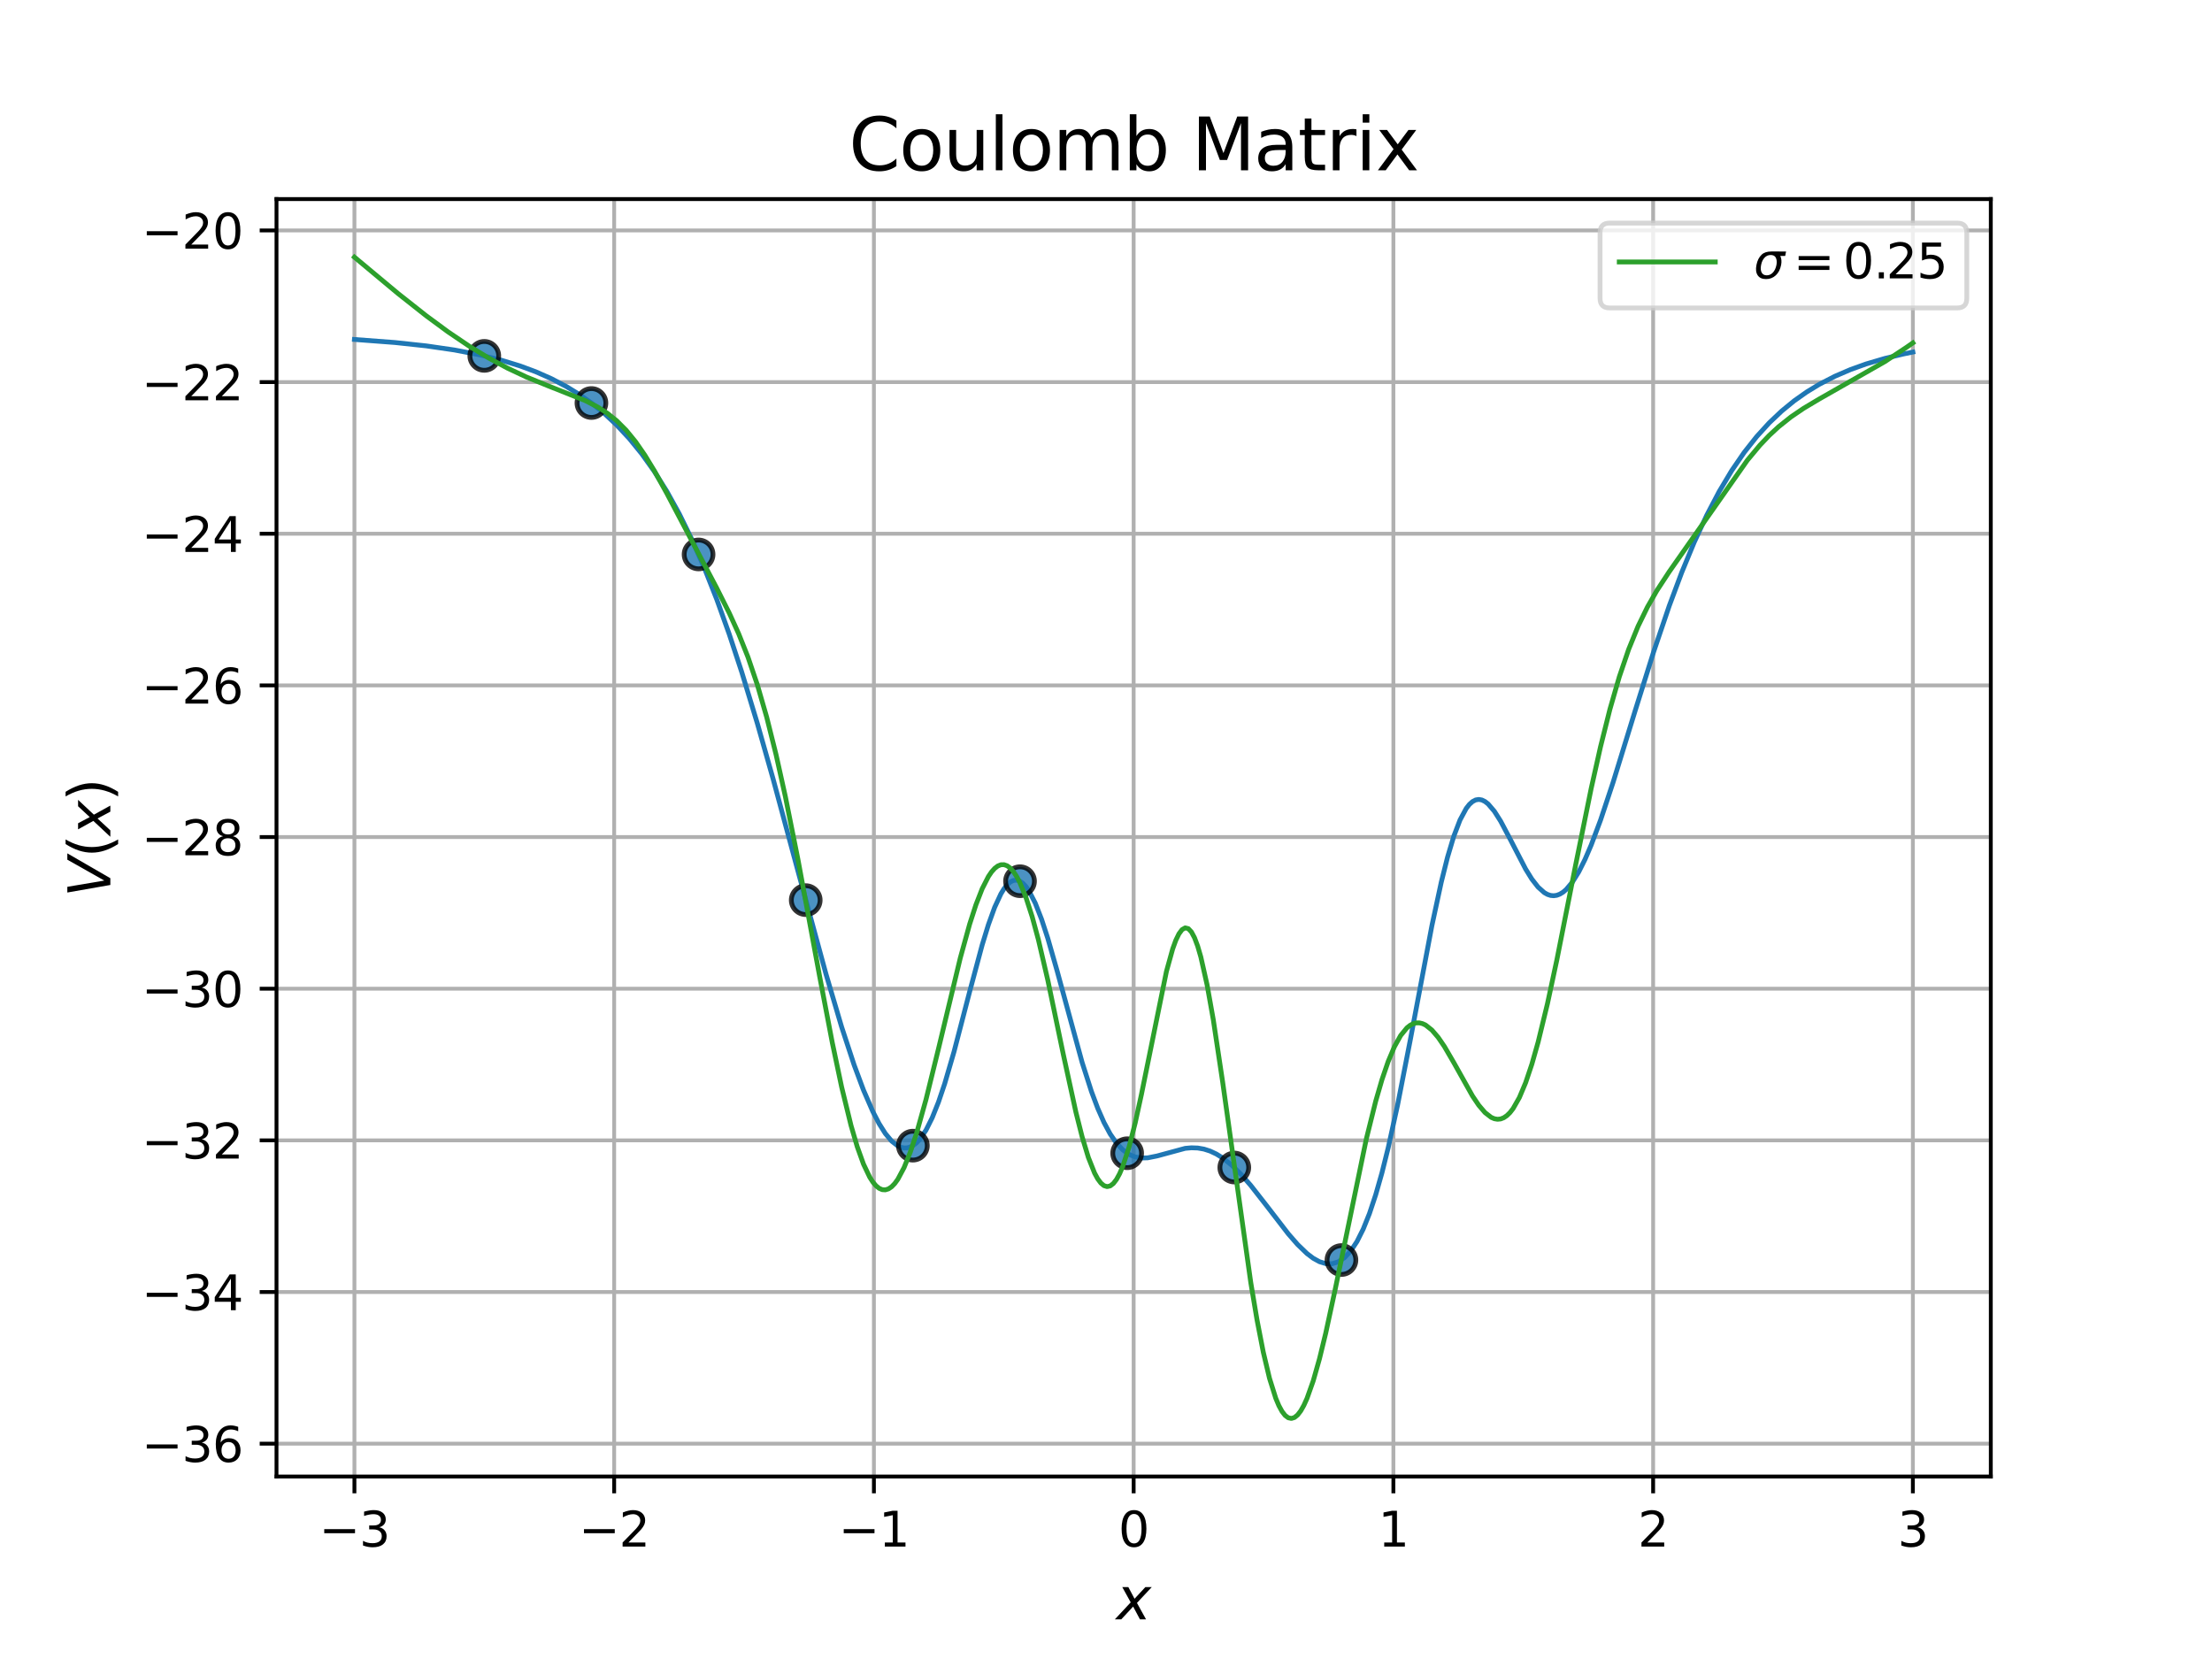 <?xml version="1.0" encoding="utf-8" standalone="no"?>
<!DOCTYPE svg PUBLIC "-//W3C//DTD SVG 1.1//EN"
  "http://www.w3.org/Graphics/SVG/1.1/DTD/svg11.dtd">
<svg xmlns:xlink="http://www.w3.org/1999/xlink" width="460.8pt" height="345.6pt" viewBox="0 0 460.8 345.6" xmlns="http://www.w3.org/2000/svg" version="1.1">
 <defs>
  <style type="text/css">*{stroke-linejoin: round; stroke-linecap: butt}</style>
 </defs>
 <g id="figure_1">
  <g id="patch_1">
   <path d="M 0 345.6 
L 460.8 345.6 
L 460.8 0 
L 0 0 
z
" style="fill: #ffffff"/>
  </g>
  <g id="axes_1">
   <g id="patch_2">
    <path d="M 57.6 307.584 
L 414.72 307.584 
L 414.72 41.472 
L 57.6 41.472 
z
" style="fill: #ffffff"/>
   </g>
   <g id="matplotlib.axis_1">
    <g id="xtick_1">
     <g id="line2d_1">
      <path d="M 73.833 307.584 
L 73.833 41.472 
" clip-path="url(#p3b0f4f0dd7)" style="fill: none; stroke: #b0b0b0; stroke-width: 0.8; stroke-linecap: square"/>
     </g>
     <g id="line2d_2">
      <defs>
       <path id="m6af02f3cf9" d="M 0 0 
L 0 3.5 
" style="stroke: #000000; stroke-width: 0.8"/>
      </defs>
      <g>
       <use xlink:href="#m6af02f3cf9" x="73.833" y="307.584" style="stroke: #000000; stroke-width: 0.8"/>
      </g>
     </g>
     <g id="text_1">
      <!-- −3 -->
      <g transform="translate(66.462 322.182) scale(0.1 -0.1)">
       <defs>
        <path id="DejaVuSans-2212" d="M 678 2272 
L 4684 2272 
L 4684 1741 
L 678 1741 
L 678 2272 
z
" transform="scale(0.016)"/>
        <path id="DejaVuSans-33" d="M 2597 2516 
Q 3050 2419 3304 2112 
Q 3559 1806 3559 1356 
Q 3559 666 3084 287 
Q 2609 -91 1734 -91 
Q 1441 -91 1130 -33 
Q 819 25 488 141 
L 488 750 
Q 750 597 1062 519 
Q 1375 441 1716 441 
Q 2309 441 2620 675 
Q 2931 909 2931 1356 
Q 2931 1769 2642 2001 
Q 2353 2234 1838 2234 
L 1294 2234 
L 1294 2753 
L 1863 2753 
Q 2328 2753 2575 2939 
Q 2822 3125 2822 3475 
Q 2822 3834 2567 4026 
Q 2313 4219 1838 4219 
Q 1578 4219 1281 4162 
Q 984 4106 628 3988 
L 628 4550 
Q 988 4650 1302 4700 
Q 1616 4750 1894 4750 
Q 2613 4750 3031 4423 
Q 3450 4097 3450 3541 
Q 3450 3153 3228 2886 
Q 3006 2619 2597 2516 
z
" transform="scale(0.016)"/>
       </defs>
       <use xlink:href="#DejaVuSans-2212"/>
       <use xlink:href="#DejaVuSans-33" x="83.789"/>
      </g>
     </g>
    </g>
    <g id="xtick_2">
     <g id="line2d_3">
      <path d="M 127.942 307.584 
L 127.942 41.472 
" clip-path="url(#p3b0f4f0dd7)" style="fill: none; stroke: #b0b0b0; stroke-width: 0.8; stroke-linecap: square"/>
     </g>
     <g id="line2d_4">
      <g>
       <use xlink:href="#m6af02f3cf9" x="127.942" y="307.584" style="stroke: #000000; stroke-width: 0.8"/>
      </g>
     </g>
     <g id="text_2">
      <!-- −2 -->
      <g transform="translate(120.571 322.182) scale(0.1 -0.1)">
       <defs>
        <path id="DejaVuSans-32" d="M 1228 531 
L 3431 531 
L 3431 0 
L 469 0 
L 469 531 
Q 828 903 1448 1529 
Q 2069 2156 2228 2338 
Q 2531 2678 2651 2914 
Q 2772 3150 2772 3378 
Q 2772 3750 2511 3984 
Q 2250 4219 1831 4219 
Q 1534 4219 1204 4116 
Q 875 4013 500 3803 
L 500 4441 
Q 881 4594 1212 4672 
Q 1544 4750 1819 4750 
Q 2544 4750 2975 4387 
Q 3406 4025 3406 3419 
Q 3406 3131 3298 2873 
Q 3191 2616 2906 2266 
Q 2828 2175 2409 1742 
Q 1991 1309 1228 531 
z
" transform="scale(0.016)"/>
       </defs>
       <use xlink:href="#DejaVuSans-2212"/>
       <use xlink:href="#DejaVuSans-32" x="83.789"/>
      </g>
     </g>
    </g>
    <g id="xtick_3">
     <g id="line2d_5">
      <path d="M 182.051 307.584 
L 182.051 41.472 
" clip-path="url(#p3b0f4f0dd7)" style="fill: none; stroke: #b0b0b0; stroke-width: 0.8; stroke-linecap: square"/>
     </g>
     <g id="line2d_6">
      <g>
       <use xlink:href="#m6af02f3cf9" x="182.051" y="307.584" style="stroke: #000000; stroke-width: 0.8"/>
      </g>
     </g>
     <g id="text_3">
      <!-- −1 -->
      <g transform="translate(174.68 322.182) scale(0.1 -0.1)">
       <defs>
        <path id="DejaVuSans-31" d="M 794 531 
L 1825 531 
L 1825 4091 
L 703 3866 
L 703 4441 
L 1819 4666 
L 2450 4666 
L 2450 531 
L 3481 531 
L 3481 0 
L 794 0 
L 794 531 
z
" transform="scale(0.016)"/>
       </defs>
       <use xlink:href="#DejaVuSans-2212"/>
       <use xlink:href="#DejaVuSans-31" x="83.789"/>
      </g>
     </g>
    </g>
    <g id="xtick_4">
     <g id="line2d_7">
      <path d="M 236.16 307.584 
L 236.16 41.472 
" clip-path="url(#p3b0f4f0dd7)" style="fill: none; stroke: #b0b0b0; stroke-width: 0.8; stroke-linecap: square"/>
     </g>
     <g id="line2d_8">
      <g>
       <use xlink:href="#m6af02f3cf9" x="236.16" y="307.584" style="stroke: #000000; stroke-width: 0.8"/>
      </g>
     </g>
     <g id="text_4">
      <!-- 0 -->
      <g transform="translate(232.979 322.182) scale(0.1 -0.1)">
       <defs>
        <path id="DejaVuSans-30" d="M 2034 4250 
Q 1547 4250 1301 3770 
Q 1056 3291 1056 2328 
Q 1056 1369 1301 889 
Q 1547 409 2034 409 
Q 2525 409 2770 889 
Q 3016 1369 3016 2328 
Q 3016 3291 2770 3770 
Q 2525 4250 2034 4250 
z
M 2034 4750 
Q 2819 4750 3233 4129 
Q 3647 3509 3647 2328 
Q 3647 1150 3233 529 
Q 2819 -91 2034 -91 
Q 1250 -91 836 529 
Q 422 1150 422 2328 
Q 422 3509 836 4129 
Q 1250 4750 2034 4750 
z
" transform="scale(0.016)"/>
       </defs>
       <use xlink:href="#DejaVuSans-30"/>
      </g>
     </g>
    </g>
    <g id="xtick_5">
     <g id="line2d_9">
      <path d="M 290.269 307.584 
L 290.269 41.472 
" clip-path="url(#p3b0f4f0dd7)" style="fill: none; stroke: #b0b0b0; stroke-width: 0.8; stroke-linecap: square"/>
     </g>
     <g id="line2d_10">
      <g>
       <use xlink:href="#m6af02f3cf9" x="290.269" y="307.584" style="stroke: #000000; stroke-width: 0.8"/>
      </g>
     </g>
     <g id="text_5">
      <!-- 1 -->
      <g transform="translate(287.088 322.182) scale(0.1 -0.1)">
       <use xlink:href="#DejaVuSans-31"/>
      </g>
     </g>
    </g>
    <g id="xtick_6">
     <g id="line2d_11">
      <path d="M 344.378 307.584 
L 344.378 41.472 
" clip-path="url(#p3b0f4f0dd7)" style="fill: none; stroke: #b0b0b0; stroke-width: 0.8; stroke-linecap: square"/>
     </g>
     <g id="line2d_12">
      <g>
       <use xlink:href="#m6af02f3cf9" x="344.378" y="307.584" style="stroke: #000000; stroke-width: 0.8"/>
      </g>
     </g>
     <g id="text_6">
      <!-- 2 -->
      <g transform="translate(341.197 322.182) scale(0.1 -0.1)">
       <use xlink:href="#DejaVuSans-32"/>
      </g>
     </g>
    </g>
    <g id="xtick_7">
     <g id="line2d_13">
      <path d="M 398.487 307.584 
L 398.487 41.472 
" clip-path="url(#p3b0f4f0dd7)" style="fill: none; stroke: #b0b0b0; stroke-width: 0.8; stroke-linecap: square"/>
     </g>
     <g id="line2d_14">
      <g>
       <use xlink:href="#m6af02f3cf9" x="398.487" y="307.584" style="stroke: #000000; stroke-width: 0.8"/>
      </g>
     </g>
     <g id="text_7">
      <!-- 3 -->
      <g transform="translate(395.306 322.182) scale(0.1 -0.1)">
       <use xlink:href="#DejaVuSans-33"/>
      </g>
     </g>
    </g>
    <g id="text_8">
     <!-- $x$ -->
     <g transform="translate(232.56 337.38) scale(0.12 -0.12)">
      <defs>
       <path id="DejaVuSans-Oblique-78" d="M 3841 3500 
L 2234 1784 
L 3219 0 
L 2559 0 
L 1819 1388 
L 531 0 
L -166 0 
L 1556 1844 
L 641 3500 
L 1300 3500 
L 1972 2234 
L 3144 3500 
L 3841 3500 
z
" transform="scale(0.016)"/>
      </defs>
      <use xlink:href="#DejaVuSans-Oblique-78" transform="translate(0 0.312)"/>
     </g>
    </g>
   </g>
   <g id="matplotlib.axis_2">
    <g id="ytick_1">
     <g id="line2d_15">
      <path d="M 57.6 300.739 
L 414.72 300.739 
" clip-path="url(#p3b0f4f0dd7)" style="fill: none; stroke: #b0b0b0; stroke-width: 0.8; stroke-linecap: square"/>
     </g>
     <g id="line2d_16">
      <defs>
       <path id="mc0418cd379" d="M 0 0 
L -3.5 0 
" style="stroke: #000000; stroke-width: 0.8"/>
      </defs>
      <g>
       <use xlink:href="#mc0418cd379" x="57.6" y="300.739" style="stroke: #000000; stroke-width: 0.8"/>
      </g>
     </g>
     <g id="text_9">
      <!-- −36 -->
      <g transform="translate(29.495 304.539) scale(0.1 -0.1)">
       <defs>
        <path id="DejaVuSans-36" d="M 2113 2584 
Q 1688 2584 1439 2293 
Q 1191 2003 1191 1497 
Q 1191 994 1439 701 
Q 1688 409 2113 409 
Q 2538 409 2786 701 
Q 3034 994 3034 1497 
Q 3034 2003 2786 2293 
Q 2538 2584 2113 2584 
z
M 3366 4563 
L 3366 3988 
Q 3128 4100 2886 4159 
Q 2644 4219 2406 4219 
Q 1781 4219 1451 3797 
Q 1122 3375 1075 2522 
Q 1259 2794 1537 2939 
Q 1816 3084 2150 3084 
Q 2853 3084 3261 2657 
Q 3669 2231 3669 1497 
Q 3669 778 3244 343 
Q 2819 -91 2113 -91 
Q 1303 -91 875 529 
Q 447 1150 447 2328 
Q 447 3434 972 4092 
Q 1497 4750 2381 4750 
Q 2619 4750 2861 4703 
Q 3103 4656 3366 4563 
z
" transform="scale(0.016)"/>
       </defs>
       <use xlink:href="#DejaVuSans-2212"/>
       <use xlink:href="#DejaVuSans-33" x="83.789"/>
       <use xlink:href="#DejaVuSans-36" x="147.412"/>
      </g>
     </g>
    </g>
    <g id="ytick_2">
     <g id="line2d_17">
      <path d="M 57.6 269.147 
L 414.72 269.147 
" clip-path="url(#p3b0f4f0dd7)" style="fill: none; stroke: #b0b0b0; stroke-width: 0.8; stroke-linecap: square"/>
     </g>
     <g id="line2d_18">
      <g>
       <use xlink:href="#mc0418cd379" x="57.6" y="269.147" style="stroke: #000000; stroke-width: 0.8"/>
      </g>
     </g>
     <g id="text_10">
      <!-- −34 -->
      <g transform="translate(29.495 272.946) scale(0.1 -0.1)">
       <defs>
        <path id="DejaVuSans-34" d="M 2419 4116 
L 825 1625 
L 2419 1625 
L 2419 4116 
z
M 2253 4666 
L 3047 4666 
L 3047 1625 
L 3713 1625 
L 3713 1100 
L 3047 1100 
L 3047 0 
L 2419 0 
L 2419 1100 
L 313 1100 
L 313 1709 
L 2253 4666 
z
" transform="scale(0.016)"/>
       </defs>
       <use xlink:href="#DejaVuSans-2212"/>
       <use xlink:href="#DejaVuSans-33" x="83.789"/>
       <use xlink:href="#DejaVuSans-34" x="147.412"/>
      </g>
     </g>
    </g>
    <g id="ytick_3">
     <g id="line2d_19">
      <path d="M 57.6 237.554 
L 414.72 237.554 
" clip-path="url(#p3b0f4f0dd7)" style="fill: none; stroke: #b0b0b0; stroke-width: 0.8; stroke-linecap: square"/>
     </g>
     <g id="line2d_20">
      <g>
       <use xlink:href="#mc0418cd379" x="57.6" y="237.554" style="stroke: #000000; stroke-width: 0.8"/>
      </g>
     </g>
     <g id="text_11">
      <!-- −32 -->
      <g transform="translate(29.495 241.354) scale(0.1 -0.1)">
       <use xlink:href="#DejaVuSans-2212"/>
       <use xlink:href="#DejaVuSans-33" x="83.789"/>
       <use xlink:href="#DejaVuSans-32" x="147.412"/>
      </g>
     </g>
    </g>
    <g id="ytick_4">
     <g id="line2d_21">
      <path d="M 57.6 205.962 
L 414.72 205.962 
" clip-path="url(#p3b0f4f0dd7)" style="fill: none; stroke: #b0b0b0; stroke-width: 0.8; stroke-linecap: square"/>
     </g>
     <g id="line2d_22">
      <g>
       <use xlink:href="#mc0418cd379" x="57.6" y="205.962" style="stroke: #000000; stroke-width: 0.8"/>
      </g>
     </g>
     <g id="text_12">
      <!-- −30 -->
      <g transform="translate(29.495 209.761) scale(0.1 -0.1)">
       <use xlink:href="#DejaVuSans-2212"/>
       <use xlink:href="#DejaVuSans-33" x="83.789"/>
       <use xlink:href="#DejaVuSans-30" x="147.412"/>
      </g>
     </g>
    </g>
    <g id="ytick_5">
     <g id="line2d_23">
      <path d="M 57.6 174.37 
L 414.72 174.37 
" clip-path="url(#p3b0f4f0dd7)" style="fill: none; stroke: #b0b0b0; stroke-width: 0.8; stroke-linecap: square"/>
     </g>
     <g id="line2d_24">
      <g>
       <use xlink:href="#mc0418cd379" x="57.6" y="174.37" style="stroke: #000000; stroke-width: 0.8"/>
      </g>
     </g>
     <g id="text_13">
      <!-- −28 -->
      <g transform="translate(29.495 178.169) scale(0.1 -0.1)">
       <defs>
        <path id="DejaVuSans-38" d="M 2034 2216 
Q 1584 2216 1326 1975 
Q 1069 1734 1069 1313 
Q 1069 891 1326 650 
Q 1584 409 2034 409 
Q 2484 409 2743 651 
Q 3003 894 3003 1313 
Q 3003 1734 2745 1975 
Q 2488 2216 2034 2216 
z
M 1403 2484 
Q 997 2584 770 2862 
Q 544 3141 544 3541 
Q 544 4100 942 4425 
Q 1341 4750 2034 4750 
Q 2731 4750 3128 4425 
Q 3525 4100 3525 3541 
Q 3525 3141 3298 2862 
Q 3072 2584 2669 2484 
Q 3125 2378 3379 2068 
Q 3634 1759 3634 1313 
Q 3634 634 3220 271 
Q 2806 -91 2034 -91 
Q 1263 -91 848 271 
Q 434 634 434 1313 
Q 434 1759 690 2068 
Q 947 2378 1403 2484 
z
M 1172 3481 
Q 1172 3119 1398 2916 
Q 1625 2713 2034 2713 
Q 2441 2713 2670 2916 
Q 2900 3119 2900 3481 
Q 2900 3844 2670 4047 
Q 2441 4250 2034 4250 
Q 1625 4250 1398 4047 
Q 1172 3844 1172 3481 
z
" transform="scale(0.016)"/>
       </defs>
       <use xlink:href="#DejaVuSans-2212"/>
       <use xlink:href="#DejaVuSans-32" x="83.789"/>
       <use xlink:href="#DejaVuSans-38" x="147.412"/>
      </g>
     </g>
    </g>
    <g id="ytick_6">
     <g id="line2d_25">
      <path d="M 57.6 142.777 
L 414.72 142.777 
" clip-path="url(#p3b0f4f0dd7)" style="fill: none; stroke: #b0b0b0; stroke-width: 0.8; stroke-linecap: square"/>
     </g>
     <g id="line2d_26">
      <g>
       <use xlink:href="#mc0418cd379" x="57.6" y="142.777" style="stroke: #000000; stroke-width: 0.8"/>
      </g>
     </g>
     <g id="text_14">
      <!-- −26 -->
      <g transform="translate(29.495 146.576) scale(0.1 -0.1)">
       <use xlink:href="#DejaVuSans-2212"/>
       <use xlink:href="#DejaVuSans-32" x="83.789"/>
       <use xlink:href="#DejaVuSans-36" x="147.412"/>
      </g>
     </g>
    </g>
    <g id="ytick_7">
     <g id="line2d_27">
      <path d="M 57.6 111.185 
L 414.72 111.185 
" clip-path="url(#p3b0f4f0dd7)" style="fill: none; stroke: #b0b0b0; stroke-width: 0.8; stroke-linecap: square"/>
     </g>
     <g id="line2d_28">
      <g>
       <use xlink:href="#mc0418cd379" x="57.6" y="111.185" style="stroke: #000000; stroke-width: 0.8"/>
      </g>
     </g>
     <g id="text_15">
      <!-- −24 -->
      <g transform="translate(29.495 114.984) scale(0.1 -0.1)">
       <use xlink:href="#DejaVuSans-2212"/>
       <use xlink:href="#DejaVuSans-32" x="83.789"/>
       <use xlink:href="#DejaVuSans-34" x="147.412"/>
      </g>
     </g>
    </g>
    <g id="ytick_8">
     <g id="line2d_29">
      <path d="M 57.6 79.592 
L 414.72 79.592 
" clip-path="url(#p3b0f4f0dd7)" style="fill: none; stroke: #b0b0b0; stroke-width: 0.8; stroke-linecap: square"/>
     </g>
     <g id="line2d_30">
      <g>
       <use xlink:href="#mc0418cd379" x="57.6" y="79.592" style="stroke: #000000; stroke-width: 0.8"/>
      </g>
     </g>
     <g id="text_16">
      <!-- −22 -->
      <g transform="translate(29.495 83.391) scale(0.1 -0.1)">
       <use xlink:href="#DejaVuSans-2212"/>
       <use xlink:href="#DejaVuSans-32" x="83.789"/>
       <use xlink:href="#DejaVuSans-32" x="147.412"/>
      </g>
     </g>
    </g>
    <g id="ytick_9">
     <g id="line2d_31">
      <path d="M 57.6 48 
L 414.72 48 
" clip-path="url(#p3b0f4f0dd7)" style="fill: none; stroke: #b0b0b0; stroke-width: 0.8; stroke-linecap: square"/>
     </g>
     <g id="line2d_32">
      <g>
       <use xlink:href="#mc0418cd379" x="57.6" y="48" style="stroke: #000000; stroke-width: 0.8"/>
      </g>
     </g>
     <g id="text_17">
      <!-- −20 -->
      <g transform="translate(29.495 51.799) scale(0.1 -0.1)">
       <use xlink:href="#DejaVuSans-2212"/>
       <use xlink:href="#DejaVuSans-32" x="83.789"/>
       <use xlink:href="#DejaVuSans-30" x="147.412"/>
      </g>
     </g>
    </g>
    <g id="text_18">
     <!-- $V(x)$ -->
     <g transform="translate(23 186.888) rotate(-90) scale(0.12 -0.12)">
      <defs>
       <path id="DejaVuSans-Oblique-56" d="M 1319 0 
L 500 4666 
L 1119 4666 
L 1797 653 
L 4063 4666 
L 4750 4666 
L 2053 0 
L 1319 0 
z
" transform="scale(0.016)"/>
       <path id="DejaVuSans-28" d="M 1984 4856 
Q 1566 4138 1362 3434 
Q 1159 2731 1159 2009 
Q 1159 1288 1364 580 
Q 1569 -128 1984 -844 
L 1484 -844 
Q 1016 -109 783 600 
Q 550 1309 550 2009 
Q 550 2706 781 3412 
Q 1013 4119 1484 4856 
L 1984 4856 
z
" transform="scale(0.016)"/>
       <path id="DejaVuSans-29" d="M 513 4856 
L 1013 4856 
Q 1481 4119 1714 3412 
Q 1947 2706 1947 2009 
Q 1947 1309 1714 600 
Q 1481 -109 1013 -844 
L 513 -844 
Q 928 -128 1133 580 
Q 1338 1288 1338 2009 
Q 1338 2731 1133 3434 
Q 928 4138 513 4856 
z
" transform="scale(0.016)"/>
      </defs>
      <use xlink:href="#DejaVuSans-Oblique-56" transform="translate(0 0.125)"/>
      <use xlink:href="#DejaVuSans-28" transform="translate(68.408 0.125)"/>
      <use xlink:href="#DejaVuSans-Oblique-78" transform="translate(107.422 0.125)"/>
      <use xlink:href="#DejaVuSans-29" transform="translate(166.602 0.125)"/>
     </g>
    </g>
   </g>
   <g id="line2d_33">
    <path d="M 73.833 70.715 
L 82.291 71.355 
L 88.797 72.055 
L 94.652 72.906 
L 99.857 73.904 
L 104.411 75.025 
L 108.315 76.223 
L 111.568 77.428 
L 114.821 78.863 
L 118.074 80.571 
L 120.677 82.17 
L 123.279 84.009 
L 125.882 86.124 
L 128.484 88.555 
L 131.086 91.343 
L 133.689 94.535 
L 136.291 98.18 
L 138.894 102.329 
L 141.496 107.028 
L 144.099 112.324 
L 146.701 118.253 
L 149.304 124.838 
L 151.906 132.086 
L 154.508 139.978 
L 157.761 150.674 
L 161.015 162.137 
L 166.219 181.423 
L 172.075 202.932 
L 175.328 213.939 
L 177.93 221.854 
L 179.882 227.09 
L 181.834 231.577 
L 183.135 234.081 
L 184.436 236.139 
L 185.738 237.701 
L 187.039 238.718 
L 187.69 239.007 
L 188.34 239.143 
L 188.991 239.119 
L 189.641 238.933 
L 190.292 238.579 
L 190.943 238.054 
L 191.593 237.358 
L 192.894 235.444 
L 194.196 232.846 
L 195.497 229.594 
L 196.798 225.747 
L 198.75 219.056 
L 202.003 206.551 
L 204.605 196.846 
L 205.907 192.605 
L 207.208 189.006 
L 208.509 186.202 
L 209.16 185.136 
L 209.81 184.311 
L 210.461 183.733 
L 211.112 183.41 
L 211.762 183.345 
L 212.413 183.536 
L 213.063 183.981 
L 213.714 184.674 
L 214.365 185.607 
L 215.666 188.143 
L 216.967 191.472 
L 218.268 195.45 
L 220.22 202.263 
L 225.425 221.319 
L 227.377 227.405 
L 228.678 230.877 
L 229.979 233.828 
L 231.28 236.243 
L 232.582 238.133 
L 233.883 239.526 
L 235.184 240.468 
L 236.485 241.016 
L 237.787 241.236 
L 239.088 241.198 
L 241.04 240.808 
L 246.895 239.222 
L 248.196 239.106 
L 249.498 239.151 
L 250.799 239.376 
L 252.1 239.794 
L 253.401 240.408 
L 254.702 241.218 
L 256.654 242.781 
L 258.606 244.716 
L 260.558 246.952 
L 263.811 251.109 
L 268.365 257.016 
L 270.317 259.256 
L 272.269 261.136 
L 273.57 262.119 
L 274.871 262.835 
L 276.173 263.233 
L 277.474 263.264 
L 278.775 262.873 
L 280.076 262.008 
L 281.377 260.613 
L 282.679 258.641 
L 283.98 256.049 
L 285.281 252.806 
L 286.582 248.895 
L 287.884 244.32 
L 289.185 239.109 
L 291.137 230.226 
L 293.739 216.9 
L 298.293 192.82 
L 300.245 183.759 
L 301.546 178.57 
L 302.848 174.222 
L 304.149 170.814 
L 305.45 168.399 
L 306.101 167.568 
L 306.751 166.986 
L 307.402 166.645 
L 308.052 166.536 
L 308.703 166.649 
L 309.354 166.97 
L 310.004 167.481 
L 311.305 169.004 
L 312.607 171.058 
L 314.559 174.745 
L 317.812 181.031 
L 319.113 183.131 
L 320.414 184.804 
L 321.715 185.959 
L 322.366 186.323 
L 323.016 186.537 
L 323.667 186.597 
L 324.318 186.503 
L 324.968 186.253 
L 325.619 185.85 
L 326.27 185.295 
L 327.571 183.747 
L 328.872 181.65 
L 330.173 179.059 
L 331.474 176.034 
L 333.426 170.829 
L 336.029 162.998 
L 340.583 148.218 
L 344.487 135.773 
L 347.74 126.194 
L 350.342 119.229 
L 352.945 112.94 
L 355.547 107.331 
L 358.149 102.375 
L 360.752 98.028 
L 363.354 94.237 
L 365.957 90.944 
L 368.559 88.091 
L 371.162 85.626 
L 373.764 83.497 
L 376.367 81.66 
L 378.969 80.074 
L 382.222 78.394 
L 385.475 76.994 
L 388.728 75.825 
L 392.632 74.672 
L 396.535 73.739 
L 398.487 73.34 
L 398.487 73.34 
" clip-path="url(#p3b0f4f0dd7)" style="fill: none; stroke: #1f77b4; stroke-linecap: square"/>
   </g>
   <g id="line2d_34">
    <defs>
     <path id="mc9e81bf479" d="M 0 3 
C 0.796 3 1.559 2.684 2.121 2.121 
C 2.684 1.559 3 0.796 3 0 
C 3 -0.796 2.684 -1.559 2.121 -2.121 
C 1.559 -2.684 0.796 -3 0 -3 
C -0.796 -3 -1.559 -2.684 -2.121 -2.121 
C -2.684 -1.559 -3 -0.796 -3 0 
C -3 0.796 -2.684 1.559 -2.121 2.121 
C -1.559 2.684 -0.796 3 0 3 
z
" style="stroke: #000000; stroke-opacity: 0.8"/>
    </defs>
    <g clip-path="url(#p3b0f4f0dd7)">
     <use xlink:href="#mc9e81bf479" x="100.887" y="74.134" style="fill: #1f77b4; fill-opacity: 0.8; stroke: #000000; stroke-opacity: 0.8"/>
     <use xlink:href="#mc9e81bf479" x="123.207" y="83.955" style="fill: #1f77b4; fill-opacity: 0.8; stroke: #000000; stroke-opacity: 0.8"/>
     <use xlink:href="#mc9e81bf479" x="145.527" y="115.499" style="fill: #1f77b4; fill-opacity: 0.8; stroke: #000000; stroke-opacity: 0.8"/>
     <use xlink:href="#mc9e81bf479" x="167.847" y="187.513" style="fill: #1f77b4; fill-opacity: 0.8; stroke: #000000; stroke-opacity: 0.8"/>
     <use xlink:href="#mc9e81bf479" x="190.167" y="238.659" style="fill: #1f77b4; fill-opacity: 0.8; stroke: #000000; stroke-opacity: 0.8"/>
     <use xlink:href="#mc9e81bf479" x="212.487" y="183.574" style="fill: #1f77b4; fill-opacity: 0.8; stroke: #000000; stroke-opacity: 0.8"/>
     <use xlink:href="#mc9e81bf479" x="234.807" y="240.238" style="fill: #1f77b4; fill-opacity: 0.8; stroke: #000000; stroke-opacity: 0.8"/>
     <use xlink:href="#mc9e81bf479" x="257.127" y="243.218" style="fill: #1f77b4; fill-opacity: 0.8; stroke: #000000; stroke-opacity: 0.8"/>
     <use xlink:href="#mc9e81bf479" x="279.447" y="262.489" style="fill: #1f77b4; fill-opacity: 0.8; stroke: #000000; stroke-opacity: 0.8"/>
    </g>
   </g>
   <g id="line2d_35">
    <path d="M 73.833 53.568 
L 82.941 61.166 
L 88.797 65.789 
L 93.351 69.143 
L 97.905 72.218 
L 101.809 74.587 
L 105.713 76.688 
L 109.616 78.519 
L 114.171 80.375 
L 121.978 83.479 
L 124.58 84.829 
L 126.532 86.096 
L 128.484 87.669 
L 130.436 89.624 
L 132.388 92.01 
L 134.339 94.831 
L 136.291 98.037 
L 138.894 102.737 
L 149.304 122.51 
L 151.906 127.687 
L 153.858 131.975 
L 155.81 136.871 
L 157.761 142.62 
L 159.713 149.381 
L 161.665 157.19 
L 163.617 165.985 
L 166.219 178.988 
L 170.774 203.552 
L 173.376 217.178 
L 175.328 226.45 
L 177.28 234.448 
L 178.581 238.888 
L 179.882 242.507 
L 181.183 245.233 
L 181.834 246.244 
L 182.485 247.015 
L 183.135 247.544 
L 183.786 247.828 
L 184.436 247.869 
L 185.087 247.668 
L 185.738 247.229 
L 186.388 246.558 
L 187.039 245.66 
L 188.34 243.218 
L 189.641 239.981 
L 190.943 236.046 
L 192.894 229.082 
L 195.497 218.495 
L 200.051 199.548 
L 202.003 192.496 
L 203.304 188.479 
L 204.605 185.144 
L 205.907 182.59 
L 206.557 181.633 
L 207.208 180.902 
L 207.858 180.403 
L 208.509 180.144 
L 209.16 180.129 
L 209.81 180.361 
L 210.461 180.842 
L 211.112 181.572 
L 211.762 182.55 
L 212.413 183.771 
L 213.714 186.919 
L 215.015 190.949 
L 216.316 195.761 
L 218.268 204.143 
L 221.521 219.717 
L 224.124 231.657 
L 225.425 236.81 
L 226.726 241.12 
L 228.027 244.388 
L 228.678 245.579 
L 229.329 246.452 
L 229.979 246.994 
L 230.63 247.194 
L 231.28 247.048 
L 231.931 246.551 
L 232.582 245.705 
L 233.232 244.517 
L 233.883 242.995 
L 235.184 239.012 
L 236.485 233.922 
L 237.787 227.96 
L 242.991 202.362 
L 244.293 197.666 
L 244.943 195.88 
L 245.594 194.531 
L 246.244 193.658 
L 246.895 193.291 
L 247.546 193.449 
L 248.196 194.14 
L 248.847 195.361 
L 249.498 197.097 
L 250.148 199.325 
L 251.449 205.118 
L 252.751 212.423 
L 254.702 225.407 
L 260.558 267.17 
L 261.859 274.949 
L 263.16 281.656 
L 264.462 287.135 
L 265.763 291.277 
L 266.413 292.825 
L 267.064 294.019 
L 267.715 294.859 
L 268.365 295.347 
L 269.016 295.488 
L 269.666 295.289 
L 270.317 294.76 
L 270.968 293.913 
L 271.618 292.763 
L 272.269 291.324 
L 273.57 287.655 
L 274.871 283.062 
L 276.173 277.72 
L 278.124 268.705 
L 284.63 237.267 
L 286.582 229.409 
L 287.884 224.925 
L 289.185 221.121 
L 290.486 218.042 
L 291.787 215.707 
L 293.088 214.118 
L 293.739 213.598 
L 294.39 213.255 
L 295.04 213.086 
L 295.691 213.084 
L 296.341 213.24 
L 296.992 213.549 
L 298.293 214.582 
L 299.595 216.099 
L 300.896 218.005 
L 302.848 221.354 
L 306.751 228.314 
L 308.052 230.243 
L 309.354 231.768 
L 310.655 232.775 
L 311.305 233.052 
L 311.956 233.163 
L 312.607 233.098 
L 313.257 232.848 
L 313.908 232.407 
L 314.559 231.77 
L 315.209 230.931 
L 316.51 228.646 
L 317.812 225.555 
L 319.113 221.69 
L 320.414 217.108 
L 322.366 209.076 
L 324.318 199.976 
L 328.221 180.253 
L 331.474 164.245 
L 333.426 155.531 
L 335.378 147.747 
L 337.33 140.992 
L 339.282 135.263 
L 341.234 130.474 
L 343.185 126.471 
L 345.137 123.059 
L 347.74 119.084 
L 364.005 95.879 
L 366.607 92.758 
L 368.559 90.708 
L 370.511 88.905 
L 373.113 86.836 
L 375.716 85.068 
L 378.969 83.127 
L 392.632 75.345 
L 397.186 72.337 
L 398.487 71.428 
L 398.487 71.428 
" clip-path="url(#p3b0f4f0dd7)" style="fill: none; stroke: #2ca02c; stroke-linecap: square"/>
   </g>
   <g id="patch_3">
    <path d="M 57.6 307.584 
L 57.6 41.472 
" style="fill: none; stroke: #000000; stroke-width: 0.8; stroke-linejoin: miter; stroke-linecap: square"/>
   </g>
   <g id="patch_4">
    <path d="M 414.72 307.584 
L 414.72 41.472 
" style="fill: none; stroke: #000000; stroke-width: 0.8; stroke-linejoin: miter; stroke-linecap: square"/>
   </g>
   <g id="patch_5">
    <path d="M 57.6 307.584 
L 414.72 307.584 
" style="fill: none; stroke: #000000; stroke-width: 0.8; stroke-linejoin: miter; stroke-linecap: square"/>
   </g>
   <g id="patch_6">
    <path d="M 57.6 41.472 
L 414.72 41.472 
" style="fill: none; stroke: #000000; stroke-width: 0.8; stroke-linejoin: miter; stroke-linecap: square"/>
   </g>
   <g id="text_19">
    <!-- Coulomb Matrix -->
    <g transform="translate(176.844 35.472) scale(0.15 -0.15)">
     <defs>
      <path id="DejaVuSans-43" d="M 4122 4306 
L 4122 3641 
Q 3803 3938 3442 4084 
Q 3081 4231 2675 4231 
Q 1875 4231 1450 3742 
Q 1025 3253 1025 2328 
Q 1025 1406 1450 917 
Q 1875 428 2675 428 
Q 3081 428 3442 575 
Q 3803 722 4122 1019 
L 4122 359 
Q 3791 134 3420 21 
Q 3050 -91 2638 -91 
Q 1578 -91 968 557 
Q 359 1206 359 2328 
Q 359 3453 968 4101 
Q 1578 4750 2638 4750 
Q 3056 4750 3426 4639 
Q 3797 4528 4122 4306 
z
" transform="scale(0.016)"/>
      <path id="DejaVuSans-6f" d="M 1959 3097 
Q 1497 3097 1228 2736 
Q 959 2375 959 1747 
Q 959 1119 1226 758 
Q 1494 397 1959 397 
Q 2419 397 2687 759 
Q 2956 1122 2956 1747 
Q 2956 2369 2687 2733 
Q 2419 3097 1959 3097 
z
M 1959 3584 
Q 2709 3584 3137 3096 
Q 3566 2609 3566 1747 
Q 3566 888 3137 398 
Q 2709 -91 1959 -91 
Q 1206 -91 779 398 
Q 353 888 353 1747 
Q 353 2609 779 3096 
Q 1206 3584 1959 3584 
z
" transform="scale(0.016)"/>
      <path id="DejaVuSans-75" d="M 544 1381 
L 544 3500 
L 1119 3500 
L 1119 1403 
Q 1119 906 1312 657 
Q 1506 409 1894 409 
Q 2359 409 2629 706 
Q 2900 1003 2900 1516 
L 2900 3500 
L 3475 3500 
L 3475 0 
L 2900 0 
L 2900 538 
Q 2691 219 2414 64 
Q 2138 -91 1772 -91 
Q 1169 -91 856 284 
Q 544 659 544 1381 
z
M 1991 3584 
L 1991 3584 
z
" transform="scale(0.016)"/>
      <path id="DejaVuSans-6c" d="M 603 4863 
L 1178 4863 
L 1178 0 
L 603 0 
L 603 4863 
z
" transform="scale(0.016)"/>
      <path id="DejaVuSans-6d" d="M 3328 2828 
Q 3544 3216 3844 3400 
Q 4144 3584 4550 3584 
Q 5097 3584 5394 3201 
Q 5691 2819 5691 2113 
L 5691 0 
L 5113 0 
L 5113 2094 
Q 5113 2597 4934 2840 
Q 4756 3084 4391 3084 
Q 3944 3084 3684 2787 
Q 3425 2491 3425 1978 
L 3425 0 
L 2847 0 
L 2847 2094 
Q 2847 2600 2669 2842 
Q 2491 3084 2119 3084 
Q 1678 3084 1418 2786 
Q 1159 2488 1159 1978 
L 1159 0 
L 581 0 
L 581 3500 
L 1159 3500 
L 1159 2956 
Q 1356 3278 1631 3431 
Q 1906 3584 2284 3584 
Q 2666 3584 2933 3390 
Q 3200 3197 3328 2828 
z
" transform="scale(0.016)"/>
      <path id="DejaVuSans-62" d="M 3116 1747 
Q 3116 2381 2855 2742 
Q 2594 3103 2138 3103 
Q 1681 3103 1420 2742 
Q 1159 2381 1159 1747 
Q 1159 1113 1420 752 
Q 1681 391 2138 391 
Q 2594 391 2855 752 
Q 3116 1113 3116 1747 
z
M 1159 2969 
Q 1341 3281 1617 3432 
Q 1894 3584 2278 3584 
Q 2916 3584 3314 3078 
Q 3713 2572 3713 1747 
Q 3713 922 3314 415 
Q 2916 -91 2278 -91 
Q 1894 -91 1617 61 
Q 1341 213 1159 525 
L 1159 0 
L 581 0 
L 581 4863 
L 1159 4863 
L 1159 2969 
z
" transform="scale(0.016)"/>
      <path id="DejaVuSans-20" transform="scale(0.016)"/>
      <path id="DejaVuSans-4d" d="M 628 4666 
L 1569 4666 
L 2759 1491 
L 3956 4666 
L 4897 4666 
L 4897 0 
L 4281 0 
L 4281 4097 
L 3078 897 
L 2444 897 
L 1241 4097 
L 1241 0 
L 628 0 
L 628 4666 
z
" transform="scale(0.016)"/>
      <path id="DejaVuSans-61" d="M 2194 1759 
Q 1497 1759 1228 1600 
Q 959 1441 959 1056 
Q 959 750 1161 570 
Q 1363 391 1709 391 
Q 2188 391 2477 730 
Q 2766 1069 2766 1631 
L 2766 1759 
L 2194 1759 
z
M 3341 1997 
L 3341 0 
L 2766 0 
L 2766 531 
Q 2569 213 2275 61 
Q 1981 -91 1556 -91 
Q 1019 -91 701 211 
Q 384 513 384 1019 
Q 384 1609 779 1909 
Q 1175 2209 1959 2209 
L 2766 2209 
L 2766 2266 
Q 2766 2663 2505 2880 
Q 2244 3097 1772 3097 
Q 1472 3097 1187 3025 
Q 903 2953 641 2809 
L 641 3341 
Q 956 3463 1253 3523 
Q 1550 3584 1831 3584 
Q 2591 3584 2966 3190 
Q 3341 2797 3341 1997 
z
" transform="scale(0.016)"/>
      <path id="DejaVuSans-74" d="M 1172 4494 
L 1172 3500 
L 2356 3500 
L 2356 3053 
L 1172 3053 
L 1172 1153 
Q 1172 725 1289 603 
Q 1406 481 1766 481 
L 2356 481 
L 2356 0 
L 1766 0 
Q 1100 0 847 248 
Q 594 497 594 1153 
L 594 3053 
L 172 3053 
L 172 3500 
L 594 3500 
L 594 4494 
L 1172 4494 
z
" transform="scale(0.016)"/>
      <path id="DejaVuSans-72" d="M 2631 2963 
Q 2534 3019 2420 3045 
Q 2306 3072 2169 3072 
Q 1681 3072 1420 2755 
Q 1159 2438 1159 1844 
L 1159 0 
L 581 0 
L 581 3500 
L 1159 3500 
L 1159 2956 
Q 1341 3275 1631 3429 
Q 1922 3584 2338 3584 
Q 2397 3584 2469 3576 
Q 2541 3569 2628 3553 
L 2631 2963 
z
" transform="scale(0.016)"/>
      <path id="DejaVuSans-69" d="M 603 3500 
L 1178 3500 
L 1178 0 
L 603 0 
L 603 3500 
z
M 603 4863 
L 1178 4863 
L 1178 4134 
L 603 4134 
L 603 4863 
z
" transform="scale(0.016)"/>
      <path id="DejaVuSans-78" d="M 3513 3500 
L 2247 1797 
L 3578 0 
L 2900 0 
L 1881 1375 
L 863 0 
L 184 0 
L 1544 1831 
L 300 3500 
L 978 3500 
L 1906 2253 
L 2834 3500 
L 3513 3500 
z
" transform="scale(0.016)"/>
     </defs>
     <use xlink:href="#DejaVuSans-43"/>
     <use xlink:href="#DejaVuSans-6f" x="69.824"/>
     <use xlink:href="#DejaVuSans-75" x="131.006"/>
     <use xlink:href="#DejaVuSans-6c" x="194.385"/>
     <use xlink:href="#DejaVuSans-6f" x="222.168"/>
     <use xlink:href="#DejaVuSans-6d" x="283.35"/>
     <use xlink:href="#DejaVuSans-62" x="380.762"/>
     <use xlink:href="#DejaVuSans-20" x="444.238"/>
     <use xlink:href="#DejaVuSans-4d" x="476.025"/>
     <use xlink:href="#DejaVuSans-61" x="562.305"/>
     <use xlink:href="#DejaVuSans-74" x="623.584"/>
     <use xlink:href="#DejaVuSans-72" x="662.793"/>
     <use xlink:href="#DejaVuSans-69" x="703.906"/>
     <use xlink:href="#DejaVuSans-78" x="731.689"/>
    </g>
   </g>
   <g id="legend_1">
    <g id="patch_7">
     <path d="M 335.32 64.15 
L 407.72 64.15 
Q 409.72 64.15 409.72 62.15 
L 409.72 48.472 
Q 409.72 46.472 407.72 46.472 
L 335.32 46.472 
Q 333.32 46.472 333.32 48.472 
L 333.32 62.15 
Q 333.32 64.15 335.32 64.15 
z
" style="fill: #ffffff; opacity: 0.8; stroke: #cccccc; stroke-linejoin: miter"/>
    </g>
    <g id="line2d_36">
     <path d="M 337.32 54.57 
L 347.32 54.57 
L 357.32 54.57 
" style="fill: none; stroke: #2ca02c; stroke-linecap: square"/>
    </g>
    <g id="text_20">
     <!-- $\sigma=$0.25 -->
     <g transform="translate(365.32 58.07) scale(0.1 -0.1)">
      <defs>
       <path id="DejaVuSans-Oblique-3c3" d="M 2219 3044 
Q 1744 3044 1422 2700 
Q 1081 2341 969 1747 
Q 844 1119 1044 756 
Q 1241 397 1706 397 
Q 2166 397 2503 759 
Q 2844 1122 2966 1747 
Q 3075 2319 2881 2700 
Q 2700 3044 2219 3044 
z
M 2309 3503 
L 4219 3500 
L 4106 2925 
L 3463 2925 
Q 3706 2438 3575 1747 
Q 3406 888 2884 400 
Q 2359 -91 1609 -91 
Q 856 -91 525 400 
Q 194 888 363 1747 
Q 528 2609 1050 3097 
Q 1484 3503 2309 3503 
z
" transform="scale(0.016)"/>
       <path id="DejaVuSans-3d" d="M 678 2906 
L 4684 2906 
L 4684 2381 
L 678 2381 
L 678 2906 
z
M 678 1631 
L 4684 1631 
L 4684 1100 
L 678 1100 
L 678 1631 
z
" transform="scale(0.016)"/>
       <path id="DejaVuSans-2e" d="M 684 794 
L 1344 794 
L 1344 0 
L 684 0 
L 684 794 
z
" transform="scale(0.016)"/>
       <path id="DejaVuSans-35" d="M 691 4666 
L 3169 4666 
L 3169 4134 
L 1269 4134 
L 1269 2991 
Q 1406 3038 1543 3061 
Q 1681 3084 1819 3084 
Q 2600 3084 3056 2656 
Q 3513 2228 3513 1497 
Q 3513 744 3044 326 
Q 2575 -91 1722 -91 
Q 1428 -91 1123 -41 
Q 819 9 494 109 
L 494 744 
Q 775 591 1075 516 
Q 1375 441 1709 441 
Q 2250 441 2565 725 
Q 2881 1009 2881 1497 
Q 2881 1984 2565 2268 
Q 2250 2553 1709 2553 
Q 1456 2553 1204 2497 
Q 953 2441 691 2322 
L 691 4666 
z
" transform="scale(0.016)"/>
      </defs>
      <use xlink:href="#DejaVuSans-Oblique-3c3" transform="translate(0 0.781)"/>
      <use xlink:href="#DejaVuSans-3d" transform="translate(82.861 0.781)"/>
      <use xlink:href="#DejaVuSans-30" transform="translate(186.133 0.781)"/>
      <use xlink:href="#DejaVuSans-2e" transform="translate(249.756 0.781)"/>
      <use xlink:href="#DejaVuSans-32" transform="translate(276.043 0.781)"/>
      <use xlink:href="#DejaVuSans-35" transform="translate(339.666 0.781)"/>
     </g>
    </g>
   </g>
  </g>
 </g>
 <defs>
  <clipPath id="p3b0f4f0dd7">
   <rect x="57.6" y="41.472" width="357.12" height="266.112"/>
  </clipPath>
 </defs>
</svg>
